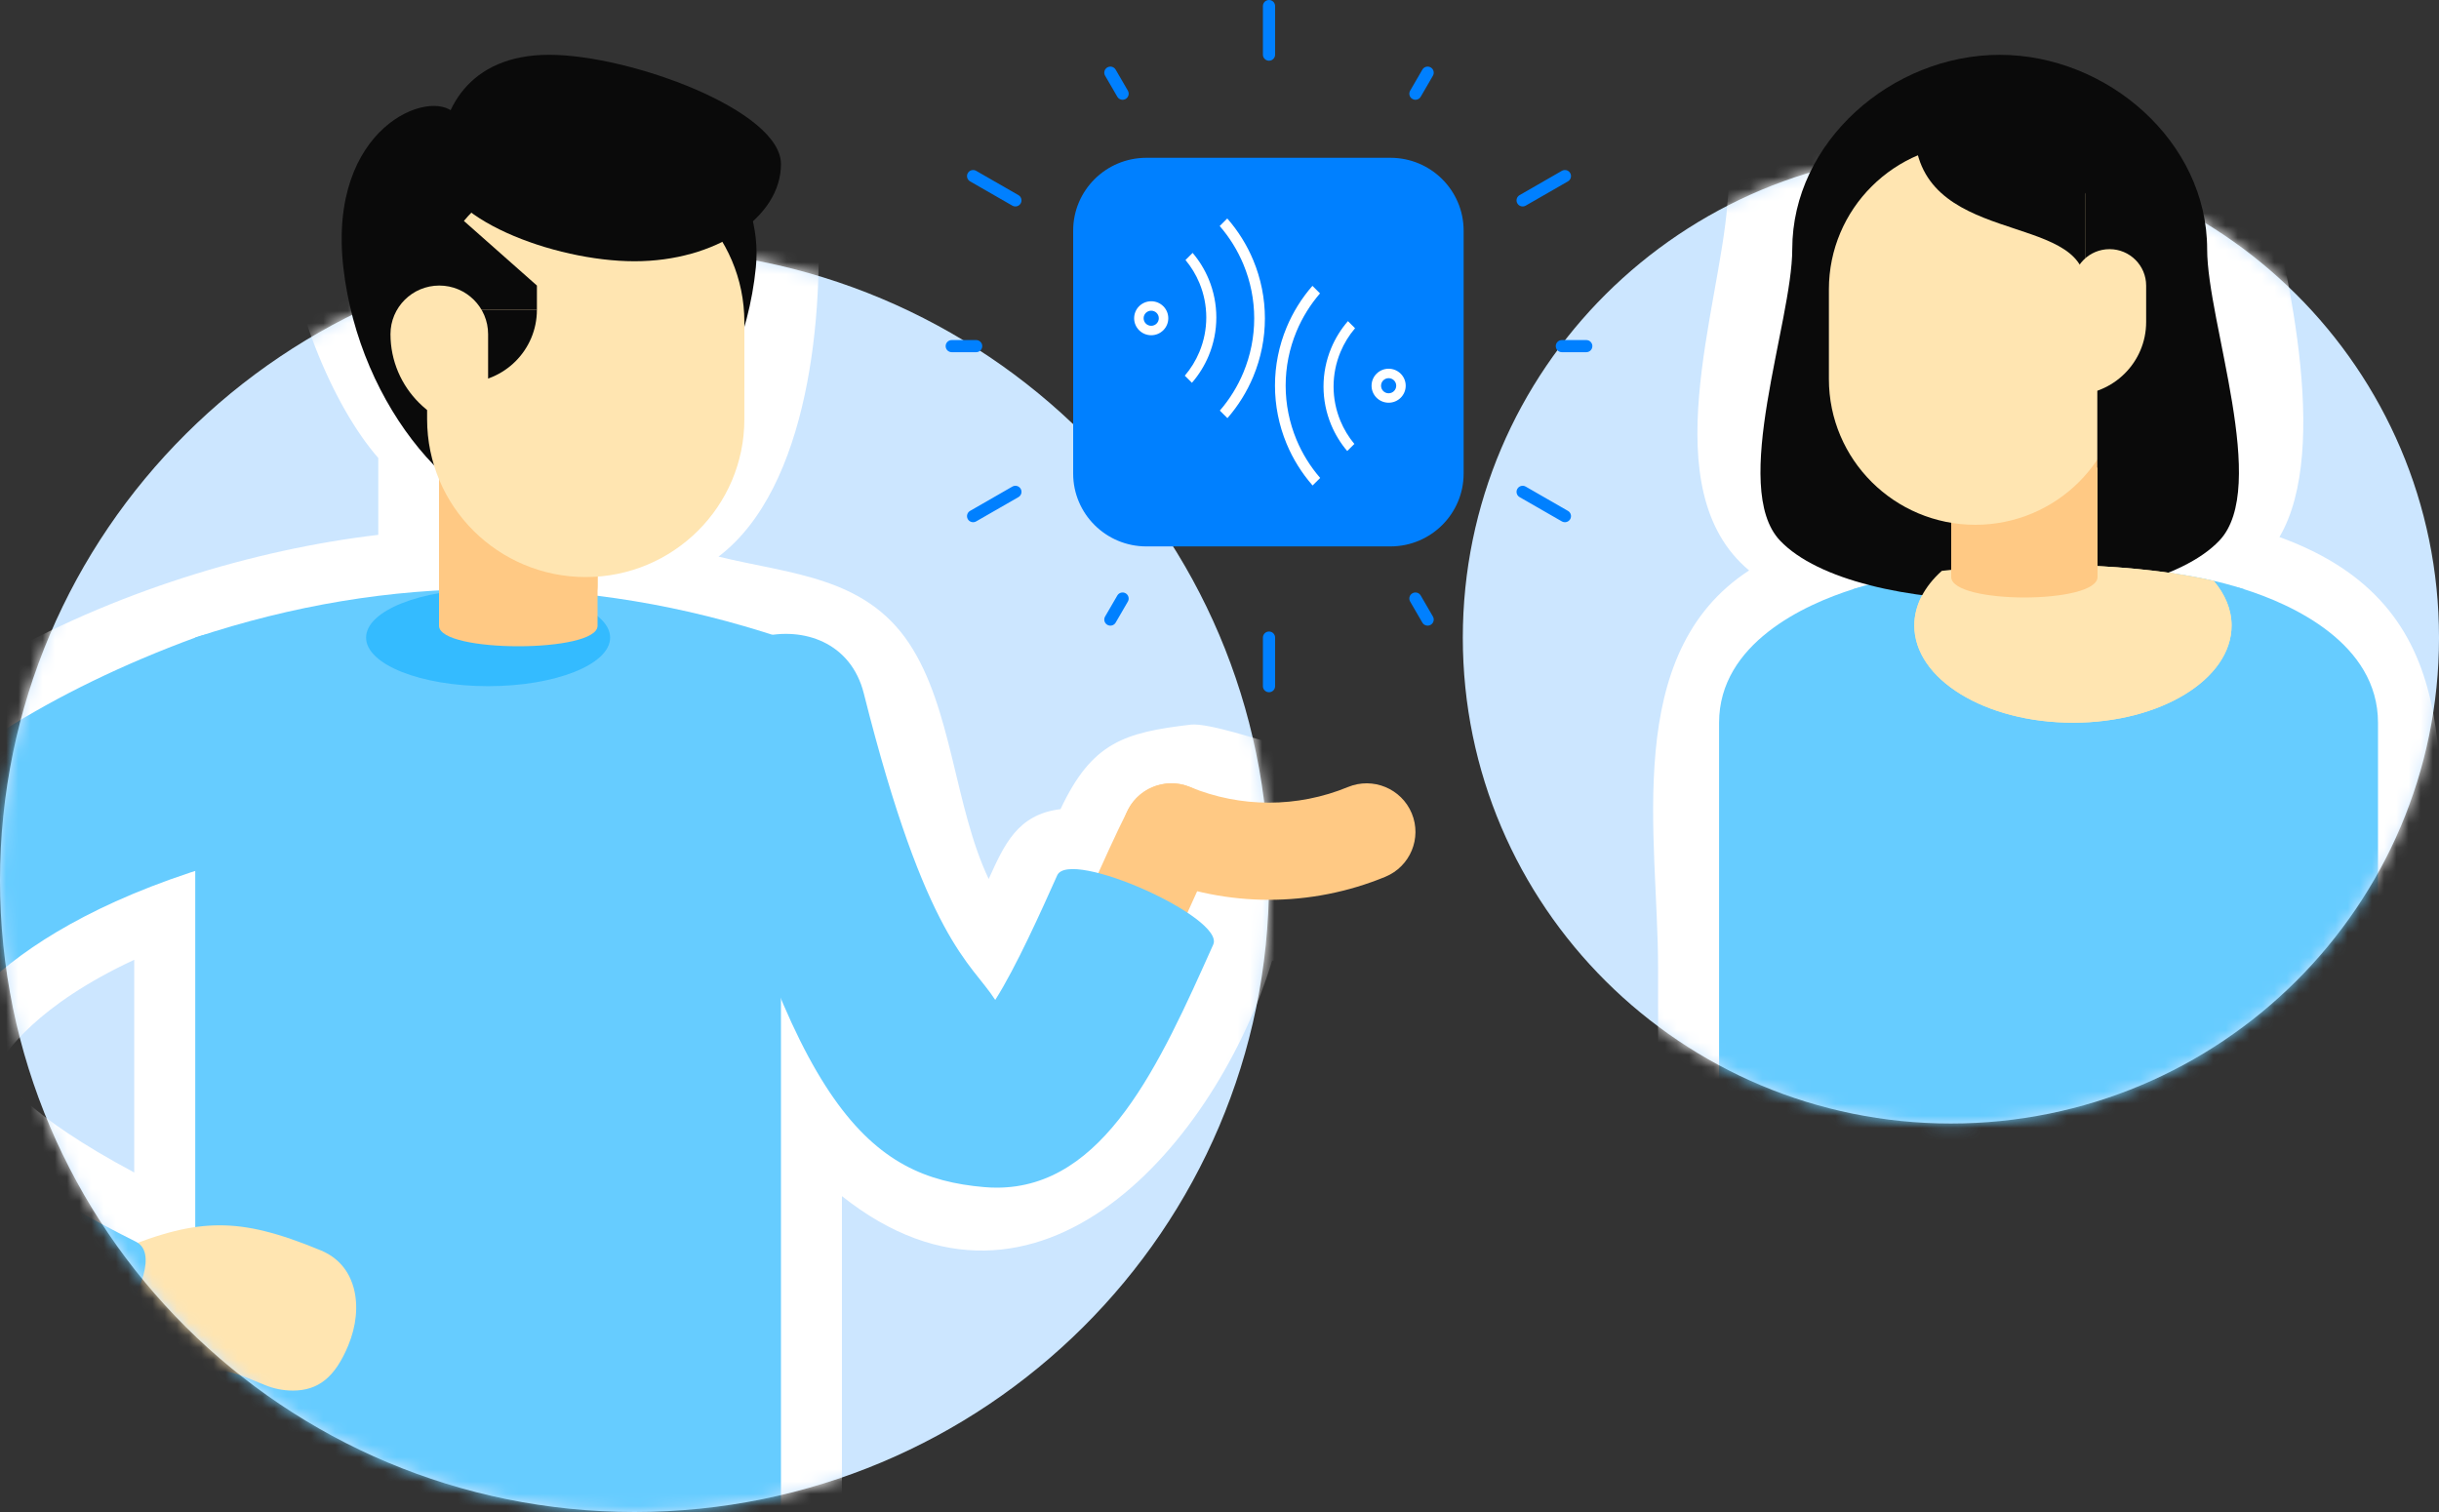 <svg width="200" height="124" viewBox="0 0 200 124" fill="none" xmlns="http://www.w3.org/2000/svg">
<rect x="0" y="0" width="200" height="124" fill="#333333" stroke="none"/>
<path d="M52.032 124C80.768 124 104.063 100.813 104.063 72.209C104.063 43.606 80.768 20.418 52.032 20.418C23.295 20.418 0 43.606 0 72.209C0 100.813 23.295 124 52.032 124Z" fill="#CCE6FF"/>
<mask id="mask0_921_5460" style="mask-type:alpha" maskUnits="userSpaceOnUse" x="0" y="20" width="105" height="104">
<path d="M52.032 124C80.768 124 104.063 100.813 104.063 72.209C104.063 43.606 80.768 20.418 52.032 20.418C23.295 20.418 0 43.606 0 72.209C0 100.813 23.295 124 52.032 124Z" fill="#EFEFFF"/>
</mask>
<g mask="url(#mask0_921_5460)">
<path d="M11.007 128.98V118.975C10.007 118.883 9.032 118.657 8.105 118.304C6.895 119.104 5.231 119.388 3.767 119.295C-11.977 111.738 -29.589 98.265 -22.818 78.616C-15.657 57.837 10.809 46.224 31.019 43.864V37.56C23.539 29.006 16.41 2.871 34.527 0.772C43.798 -9.396 77.795 1.378 66.999 16.683C67.61 25.588 66.383 39.991 58.918 45.649C64.824 47.09 70.902 47.285 74.54 52.75C78.086 58.077 78.254 66.15 81.073 72.085C82.352 69.277 83.427 66.79 86.964 66.358C89.528 60.906 92.148 60.073 97.648 59.428C99.105 59.258 103.708 60.85 104.059 60.857C109.451 60.964 113.661 57.17 118.412 61.869C128.455 71.806 112.312 78.719 104.317 78.789C99.831 93.471 85.209 110.933 69.039 98.095V128.983H11.007V128.98ZM-0.246 87.543C0.185 88.432 2.198 91.461 11.007 96.156V78.713C3.009 82.436 0.401 86.337 -0.246 87.543Z" fill="white"/>
<path fill-rule="evenodd" clip-rule="evenodd" d="M62.939 56.427C65.064 55.822 67.28 57.047 67.887 59.163C71.877 73.062 75.241 80.999 77.986 85.043C79.366 87.076 80.291 87.672 80.631 87.812C80.641 87.816 80.648 87.822 80.656 87.827C80.691 87.853 80.724 87.876 80.991 87.717C81.511 87.406 82.307 86.652 83.324 85.168C84.305 83.738 85.3 81.914 86.329 79.806C87.308 77.799 88.265 75.645 89.242 73.445C89.288 73.341 89.334 73.238 89.38 73.135C90.39 70.861 91.428 68.534 92.478 66.444C93.467 64.476 95.871 63.678 97.848 64.662C99.825 65.646 100.626 68.039 99.638 70.007C98.687 71.901 97.724 74.055 96.701 76.357C96.649 76.474 96.597 76.591 96.545 76.709C95.584 78.872 94.574 81.147 93.529 83.287C92.432 85.536 91.239 87.759 89.937 89.659C88.671 91.506 87.091 93.366 85.109 94.549C82.93 95.851 80.284 96.298 77.558 95.17C75.115 94.159 73.101 92.078 71.354 89.504C67.845 84.336 64.205 75.34 60.19 61.352C59.583 59.236 60.814 57.031 62.939 56.427Z" fill="#FFC984"/>
<path d="M81.734 97.4C81.394 97.4 81.048 97.385 80.695 97.354C71.338 96.542 64.982 91.064 57.245 60.256C55.123 51.813 68.714 48.429 70.835 56.875C75.952 77.246 79.644 78.927 81.609 82.006C83.315 79.335 85.417 74.636 86.69 71.791C87.697 69.537 100.476 75.252 99.488 77.462C95.101 87.27 90.57 97.4 81.736 97.4H81.734Z" fill="#66CCFF"/>
<path d="M16.01 52.289C32.018 46.977 48.028 46.977 64.039 52.289V124H16.01V52.289Z" fill="#66CCFF"/>
<path d="M40.025 56.273C45.551 56.273 50.031 54.49 50.031 52.29C50.031 50.089 45.551 48.306 40.025 48.306C34.498 48.306 30.019 50.089 30.019 52.29C30.019 54.49 34.498 56.273 40.025 56.273Z" fill="#34BBFF"/>
<path d="M36 51.32V32.056C36 29.816 38.911 28 42.5 28C46.089 28 49 29.816 49 32.056V51.32C49 53.56 36 53.56 36 51.32Z" fill="#FFC984"/>
<path d="M24.005 114.042C23.217 114.042 22.446 113.889 21.712 113.585L21.396 113.456C19.825 112.806 18.96 112.449 18.009 112.449C17.059 112.449 16.193 112.807 14.622 113.456L14.308 113.585C13.573 113.889 12.801 114.042 12.013 114.042C9.575 114.042 7.398 112.593 6.464 110.351C5.849 108.877 5.849 107.252 6.464 105.778C7.078 104.303 8.231 103.155 9.713 102.543C13.251 101.084 15.655 100.489 18.009 100.489C20.363 100.489 22.767 101.084 26.304 102.543C28.053 103.264 28.741 104.63 29.01 105.65C29.385 107.07 29.224 108.741 28.553 110.352C27.476 112.939 26.115 114.043 24.004 114.043L24.005 114.042Z" fill="#FFE5B1"/>
<path d="M4.872 114.301C-5.535 109.122 -19.369 100.685 -19.369 87.271C-19.369 75.697 -8.005 61.129 16.01 52.29C19.64 50.954 21.498 53.367 22.275 57.139C23.05 60.911 22.866 69.436 19.143 70.477C-0.75 76.043 -5.361 85.257 -5.361 87.271C-5.361 90.167 -2.499 95.044 11.138 101.83C14.598 103.552 5.879 114.803 4.873 114.301H4.872Z" fill="#66CCFF"/>
<path d="M61.981 18.924C60.833 30.483 52.376 39.975 45.067 39.975C37.758 39.975 29.455 30.465 28.153 18.924C26.852 7.388 35.309 4.183 37.261 6.293C42.031 -3.302 63.283 5.82 61.981 18.924Z" fill="#1F3A93"/>
<path d="M61.038 23.41C61.038 16.259 55.214 10.462 48.03 10.462C40.846 10.462 35.023 16.259 35.023 23.41V31.378C35.023 38.528 40.846 44.325 48.03 44.325C55.214 44.325 61.038 38.528 61.038 31.378V23.41Z" fill="#FFE5B1"/>
<path d="M44.027 22.41C44.027 25.711 41.339 28.386 38.023 28.386V22.41H44.027Z" fill="#1F3A93"/>
<path d="M38.023 16.434L44.027 22.41H38.023V16.434Z" fill="#373ABF"/>
<path d="M44.028 20.418L35.023 12.45V22.41H44.028V20.418Z" fill="#1F3A93"/>
<path d="M36.023 20.418C38.233 20.418 40.025 22.202 40.025 24.402V32.37C35.604 32.37 32.02 28.803 32.02 24.402C32.02 22.202 33.813 20.418 36.023 20.418Z" fill="#FFE5B1"/>
</g>
<path fill-rule="evenodd" clip-rule="evenodd" d="M42.5 34C46.09 34 49 35.791 49 38V48C49 50.209 46.09 52 42.5 52C38.91 52 36 50.209 36 48V38C36 35.791 38.91 34 42.5 34Z" fill="#FFC984"/>
<path d="M61.981 21.924C60.833 33.483 52.376 42.975 45.067 42.975C37.758 42.975 29.455 33.465 28.153 21.924C26.852 10.388 35.309 7.183 37.261 9.293C42.031 -0.302 63.283 8.82 61.981 21.924Z" fill="#0A0A0A"/>
<path d="M61.038 26.41C61.038 19.259 55.214 13.462 48.03 13.462C40.846 13.462 35.023 19.259 35.023 26.41V34.378C35.023 41.528 40.846 47.325 48.03 47.325C55.214 47.325 61.038 41.528 61.038 34.378V26.41Z" fill="#FFE5B1"/>
<path d="M44.027 25.41C44.027 28.711 41.339 31.386 38.023 31.386V25.41H44.027Z" fill="#0A0A0A"/>
<path d="M44.028 23.418L35.023 15.45V25.41H44.028V23.418Z" fill="#0A0A0A"/>
<path d="M36.023 23.418C38.233 23.418 40.025 25.202 40.025 27.402V35.37C35.604 35.37 32.02 31.803 32.02 27.402C32.02 25.202 33.813 23.418 36.023 23.418Z" fill="#FFE5B1"/>
<path d="M36.023 13.458C36.023 9.057 38.397 4.494 45.028 4.494C51.66 4.494 64.04 9.057 64.04 13.458C64.04 17.859 58.664 21.426 52.032 21.426C45.401 21.426 36.023 17.859 36.023 13.458Z" fill="#0A0A0A"/>
<path fill-rule="evenodd" clip-rule="evenodd" d="M92.359 66.701C93.205 64.668 95.546 63.703 97.588 64.544C101.734 66.253 106.389 66.253 110.534 64.544C112.577 63.703 114.918 64.668 115.764 66.701C116.609 68.734 115.639 71.064 113.597 71.906C107.491 74.423 100.632 74.423 94.526 71.906C92.484 71.064 91.514 68.734 92.359 66.701Z" fill="#FFC984"/>
<path d="M114.016 12.94H94.004C90.688 12.94 88 15.616 88 18.916V38.836C88 42.136 90.688 44.812 94.004 44.812H114.016C117.331 44.812 120.019 42.136 120.019 38.836V18.916C120.019 15.616 117.331 12.94 114.016 12.94Z" fill="#0080FF"/>
<path fill-rule="evenodd" clip-rule="evenodd" d="M94.4 25.48C94.057 25.48 93.778 25.757 93.778 26.099C93.778 26.442 94.057 26.719 94.4 26.719C94.744 26.719 95.023 26.442 95.023 26.099C95.023 25.757 94.744 25.48 94.4 25.48ZM94.4 24.706C93.627 24.706 93 25.329 93 26.099C93 26.869 93.627 27.493 94.4 27.493C95.174 27.493 95.801 26.869 95.801 26.099C95.801 25.33 95.174 24.706 94.4 24.706Z" fill="white"/>
<path fill-rule="evenodd" clip-rule="evenodd" d="M98.351 23.206C98.067 22.524 97.683 21.89 97.211 21.323L97.797 20.74C98.343 21.385 98.787 22.11 99.113 22.892C99.527 23.888 99.74 24.955 99.74 26.033C99.74 27.111 99.527 28.178 99.113 29.174C98.776 29.983 98.312 30.732 97.739 31.394L97.154 30.811C97.652 30.228 98.056 29.57 98.351 28.86C98.724 27.964 98.916 27.003 98.916 26.033C98.916 25.063 98.724 24.103 98.351 23.206Z" fill="white"/>
<path fill-rule="evenodd" clip-rule="evenodd" d="M101.959 21.675C101.483 20.53 100.826 19.471 100.016 18.536L100.637 17.917C101.528 18.934 102.249 20.09 102.769 21.341C103.399 22.853 103.723 24.474 103.723 26.111C103.723 27.749 103.399 29.37 102.769 30.882C102.252 32.127 101.535 33.278 100.65 34.292L100.028 33.673C100.833 32.742 101.486 31.687 101.959 30.549C102.545 29.142 102.846 27.634 102.846 26.111C102.846 24.589 102.545 23.081 101.959 21.675Z" fill="white"/>
<path fill-rule="evenodd" clip-rule="evenodd" d="M113.869 32.253C114.213 32.253 114.491 31.975 114.491 31.633C114.491 31.291 114.213 31.014 113.869 31.014C113.525 31.014 113.247 31.291 113.247 31.633C113.247 31.975 113.525 32.253 113.869 32.253ZM113.869 33.027C114.642 33.027 115.269 32.403 115.269 31.633C115.269 30.863 114.642 30.239 113.869 30.239C113.096 30.239 112.469 30.863 112.469 31.633C112.469 32.403 113.096 33.027 113.869 33.027Z" fill="white"/>
<path fill-rule="evenodd" clip-rule="evenodd" d="M109.919 34.525C110.202 35.207 110.587 35.842 111.059 36.408L110.473 36.991C109.927 36.346 109.482 35.621 109.157 34.839C108.742 33.843 108.529 32.776 108.529 31.698C108.529 30.62 108.742 29.552 109.157 28.556C109.494 27.747 109.958 26.997 110.532 26.336L111.116 26.918C110.618 27.502 110.214 28.161 109.919 28.871C109.546 29.767 109.354 30.727 109.354 31.698C109.354 32.668 109.546 33.628 109.919 34.525Z" fill="white"/>
<path fill-rule="evenodd" clip-rule="evenodd" d="M106.312 36.058C106.788 37.202 107.445 38.262 108.256 39.197L107.634 39.815C106.743 38.798 106.022 37.642 105.502 36.392C104.873 34.879 104.549 33.258 104.549 31.621C104.549 29.984 104.873 28.363 105.502 26.85C106.02 25.606 106.736 24.455 107.621 23.442L108.242 24.061C107.438 24.992 106.786 26.046 106.312 27.184C105.727 28.591 105.425 30.098 105.425 31.621C105.425 33.144 105.727 34.651 106.312 36.058Z" fill="white"/>
<path d="M159.976 92.138C182.081 92.138 200.001 74.301 200.001 52.298C200.001 30.296 182.081 12.459 159.976 12.459C137.872 12.459 119.952 30.296 119.952 52.298C119.952 74.301 137.872 92.138 159.976 92.138Z" fill="#CCE6FF"/>
<mask id="mask1_921_5460" style="mask-type:alpha" maskUnits="userSpaceOnUse" x="119" y="12" width="82" height="81">
<path d="M159.976 92.138C182.081 92.138 200.001 74.301 200.001 52.298C200.001 30.296 182.081 12.459 159.976 12.459C137.872 12.459 119.952 30.296 119.952 52.298C119.952 74.301 137.872 92.138 159.976 92.138Z" fill="#E4E5FF"/>
</mask>
<g mask="url(#mask1_921_5460)">
<path d="M200.002 111.06V76.578C200.002 63.242 202.516 49.697 186.916 44.043C191.194 36.774 187.434 21.185 185.307 13.354C182.395 2.636 171.651 -3.159 161.014 -2.378C149.342 -1.522 142.492 5.189 141.646 16.716C141.018 25.275 135.49 40.161 143.429 46.782C132.936 53.602 135.964 68.66 135.964 79.382V111.06H200.003H200.002Z" fill="white"/>
<path d="M187.994 118.033C184.126 118.033 180.99 114.912 180.99 111.061V55.286C180.99 51.435 180.303 47.155 183.992 48.314C187.953 49.559 194.998 52.764 194.998 59.27V111.061C194.998 114.912 191.863 118.033 187.994 118.033Z" fill="#66CCFF"/>
<path d="M147.97 118.033C151.839 118.033 154.974 114.912 154.974 111.061V55.286C154.974 51.435 155.661 47.155 151.972 48.314C148.011 49.559 140.966 52.764 140.966 59.27V111.061C140.966 114.912 144.101 118.033 147.97 118.033Z" fill="#66CCFF"/>
<path d="M151.972 48.314C159.976 45.658 175.985 45.658 183.992 48.314C183.992 48.314 187.994 68.234 187.994 100.105C187.994 105.417 147.97 105.417 147.97 100.105C147.97 68.234 151.972 48.314 151.972 48.314Z" fill="#66CCFF"/>
<path d="M169.983 59.27C177.168 59.27 182.991 55.703 182.991 51.302C182.991 49.984 182.46 48.743 181.534 47.647C175.389 46.229 166.457 45.948 159.23 46.819C157.808 48.096 156.975 49.639 156.975 51.301C156.975 55.702 162.799 59.269 169.983 59.269V59.27Z" fill="#FFE5B1"/>
<path d="M169.983 56.282C175.509 56.282 179.989 53.606 179.989 50.306C179.989 49.102 179.388 47.984 178.363 47.047C173.478 46.308 167.579 46.141 162.22 46.538C160.819 47.567 159.977 48.877 159.977 50.306C159.977 53.606 164.458 56.282 169.983 56.282Z" fill="#FFE5B1"/>
<path d="M163.979 47.318V34.37C163.979 32.17 165.772 30.386 167.982 30.386C170.192 30.386 171.984 32.17 171.984 34.37V47.318C171.984 49.517 163.979 49.517 163.979 47.318Z" fill="#FFC984"/>
<path d="M173.985 21.732C173.985 15.131 168.609 9.78 161.978 9.78C155.346 9.78 149.97 15.131 149.97 21.732V29.087C149.97 35.688 155.346 41.039 161.978 41.039C168.609 41.039 173.985 35.688 173.985 29.087V21.732Z" fill="#FFE5B1"/>
<path d="M156.986 8.475C156.986 18.433 170.995 15.199 170.995 21.421V8.475H156.986Z" fill="#373ABF"/>
<path d="M177.987 12.46H170.983V22.419H177.987V12.46Z" fill="#373ABF"/>
<path d="M177.987 26.402H171.983V38.354H177.987V26.402Z" fill="#373ABF"/>
<path d="M172.985 18.435C171.328 18.435 169.983 19.773 169.983 21.422V30.386C173.299 30.386 175.987 27.711 175.987 24.41V21.422C175.987 19.773 174.642 18.435 172.985 18.435Z" fill="#FFE5B1"/>
</g>
<path d="M163.978 4.497C155.136 4.497 146.967 11.632 146.967 20.433C146.967 26.409 141.838 39.991 145.967 44.336C152.155 50.848 175.8 50.848 181.988 44.336C186.117 39.991 180.988 26.409 180.988 20.433C180.988 11.632 172.819 4.497 163.978 4.497Z" fill="#0A0A0A"/>
<path d="M169.982 59.268C177.167 59.268 182.99 55.701 182.99 51.3C182.99 49.982 182.459 48.741 181.533 47.645C175.388 46.227 166.457 45.946 159.23 46.817C157.808 48.095 156.975 49.637 156.975 51.299C156.975 55.7 162.798 59.267 169.982 59.267V59.268Z" fill="#FFE5B1"/>
<path d="M169.983 56.28C175.508 56.28 179.989 53.604 179.989 50.304C179.989 49.1 179.387 47.982 178.363 47.044C173.477 46.306 167.579 46.139 162.219 46.537C160.818 47.565 159.977 48.875 159.977 50.304C159.977 53.604 164.457 56.28 169.983 56.28Z" fill="#FFE5B1"/>
<path d="M160 47.313V34.074C160 31.824 162.687 30 166 30C169.313 30 172 31.824 172 34.074V47.313C172 49.562 160 49.562 160 47.313Z" fill="#FFC984"/>
<path d="M173.985 23.731C173.985 17.13 168.609 11.779 161.978 11.779C155.347 11.779 149.971 17.13 149.971 23.731V31.086C149.971 37.687 155.347 43.038 161.978 43.038C168.609 43.038 173.985 37.687 173.985 31.086V23.731Z" fill="#FFE5B1"/>
<path d="M156.985 10.473C156.985 20.431 170.994 17.197 170.994 23.419V10.473H156.985Z" fill="#0A0A0A"/>
<path d="M177.988 14.458H170.983V24.417H177.988V14.458Z" fill="#0A0A0A"/>
<path d="M177.986 26.4H171.982V38.352H177.986V26.4Z" fill="#0A0A0A"/>
<path d="M172.984 20.433C171.327 20.433 169.982 21.771 169.982 23.421V32.384C173.298 32.384 175.986 29.709 175.986 26.409V23.421C175.986 21.771 174.641 20.433 172.984 20.433Z" fill="#FFE5B1"/>
<path fill-rule="evenodd" clip-rule="evenodd" d="M104.06 0C104.336 0 104.56 0.223 104.56 0.498V4.482C104.56 4.757 104.336 4.98 104.06 4.98C103.784 4.98 103.56 4.757 103.56 4.482V0.498C103.56 0.223 103.784 0 104.06 0Z" fill="#0080FF"/>
<path fill-rule="evenodd" clip-rule="evenodd" d="M90.802 5.529C91.041 5.391 91.347 5.473 91.485 5.711L92.486 7.435C92.624 7.673 92.542 7.978 92.303 8.116C92.064 8.253 91.758 8.172 91.62 7.933L90.619 6.209C90.481 5.971 90.563 5.666 90.802 5.529Z" fill="#0080FF"/>
<path fill-rule="evenodd" clip-rule="evenodd" d="M79.363 14.193C79.501 13.954 79.807 13.873 80.046 14.01L83.513 16.002C83.753 16.14 83.835 16.444 83.697 16.682C83.559 16.921 83.253 17.002 83.013 16.865L79.546 14.873C79.307 14.735 79.225 14.431 79.363 14.193Z" fill="#0080FF"/>
<path fill-rule="evenodd" clip-rule="evenodd" d="M77.544 28.386C77.544 28.111 77.768 27.888 78.044 27.888H80.046C80.322 27.888 80.546 28.111 80.546 28.386C80.546 28.661 80.322 28.884 80.046 28.884H78.044C77.768 28.884 77.544 28.661 77.544 28.386Z" fill="#0080FF"/>
<path fill-rule="evenodd" clip-rule="evenodd" d="M83.697 40.088C83.835 40.326 83.753 40.631 83.513 40.768L80.046 42.76C79.807 42.898 79.501 42.816 79.363 42.578C79.225 42.34 79.307 42.035 79.546 41.898L83.013 39.906C83.253 39.768 83.559 39.85 83.697 40.088Z" fill="#0080FF"/>
<path fill-rule="evenodd" clip-rule="evenodd" d="M92.303 48.656C92.542 48.793 92.624 49.098 92.486 49.336L91.485 51.06C91.347 51.298 91.041 51.38 90.802 51.242C90.563 51.105 90.481 50.8 90.619 50.562L91.62 48.838C91.758 48.6 92.064 48.518 92.303 48.656Z" fill="#0080FF"/>
<path fill-rule="evenodd" clip-rule="evenodd" d="M104.06 51.791C104.336 51.791 104.56 52.014 104.56 52.289V56.273C104.56 56.548 104.336 56.771 104.06 56.771C103.784 56.771 103.56 56.548 103.56 56.273V52.289C103.56 52.014 103.784 51.791 104.06 51.791Z" fill="#0080FF"/>
<path fill-rule="evenodd" clip-rule="evenodd" d="M115.817 48.656C116.056 48.518 116.362 48.6 116.5 48.838L117.501 50.562C117.639 50.8 117.557 51.105 117.318 51.242C117.078 51.38 116.772 51.298 116.634 51.06L115.634 49.336C115.495 49.098 115.577 48.793 115.817 48.656Z" fill="#0080FF"/>
<path fill-rule="evenodd" clip-rule="evenodd" d="M124.425 40.088C124.563 39.85 124.869 39.768 125.108 39.906L128.574 41.898C128.813 42.035 128.895 42.34 128.757 42.578C128.619 42.816 128.313 42.898 128.073 42.76L124.608 40.768C124.368 40.631 124.286 40.326 124.425 40.088Z" fill="#0080FF"/>
<path fill-rule="evenodd" clip-rule="evenodd" d="M127.574 28.386C127.574 28.111 127.798 27.888 128.075 27.888H130.076C130.352 27.888 130.576 28.111 130.576 28.386C130.576 28.661 130.352 28.884 130.076 28.884H128.075C127.798 28.884 127.574 28.661 127.574 28.386Z" fill="#0080FF"/>
<path fill-rule="evenodd" clip-rule="evenodd" d="M128.757 14.192C128.895 14.431 128.813 14.735 128.574 14.873L125.108 16.865C124.869 17.002 124.563 16.921 124.425 16.682C124.286 16.444 124.368 16.14 124.608 16.002L128.073 14.01C128.313 13.873 128.619 13.954 128.757 14.192Z" fill="#0080FF"/>
<path fill-rule="evenodd" clip-rule="evenodd" d="M117.318 5.529C117.557 5.666 117.639 5.971 117.501 6.209L116.5 7.933C116.362 8.172 116.056 8.253 115.817 8.116C115.577 7.978 115.495 7.673 115.634 7.435L116.634 5.711C116.772 5.473 117.078 5.391 117.318 5.529Z" fill="#0080FF"/>
</svg>
